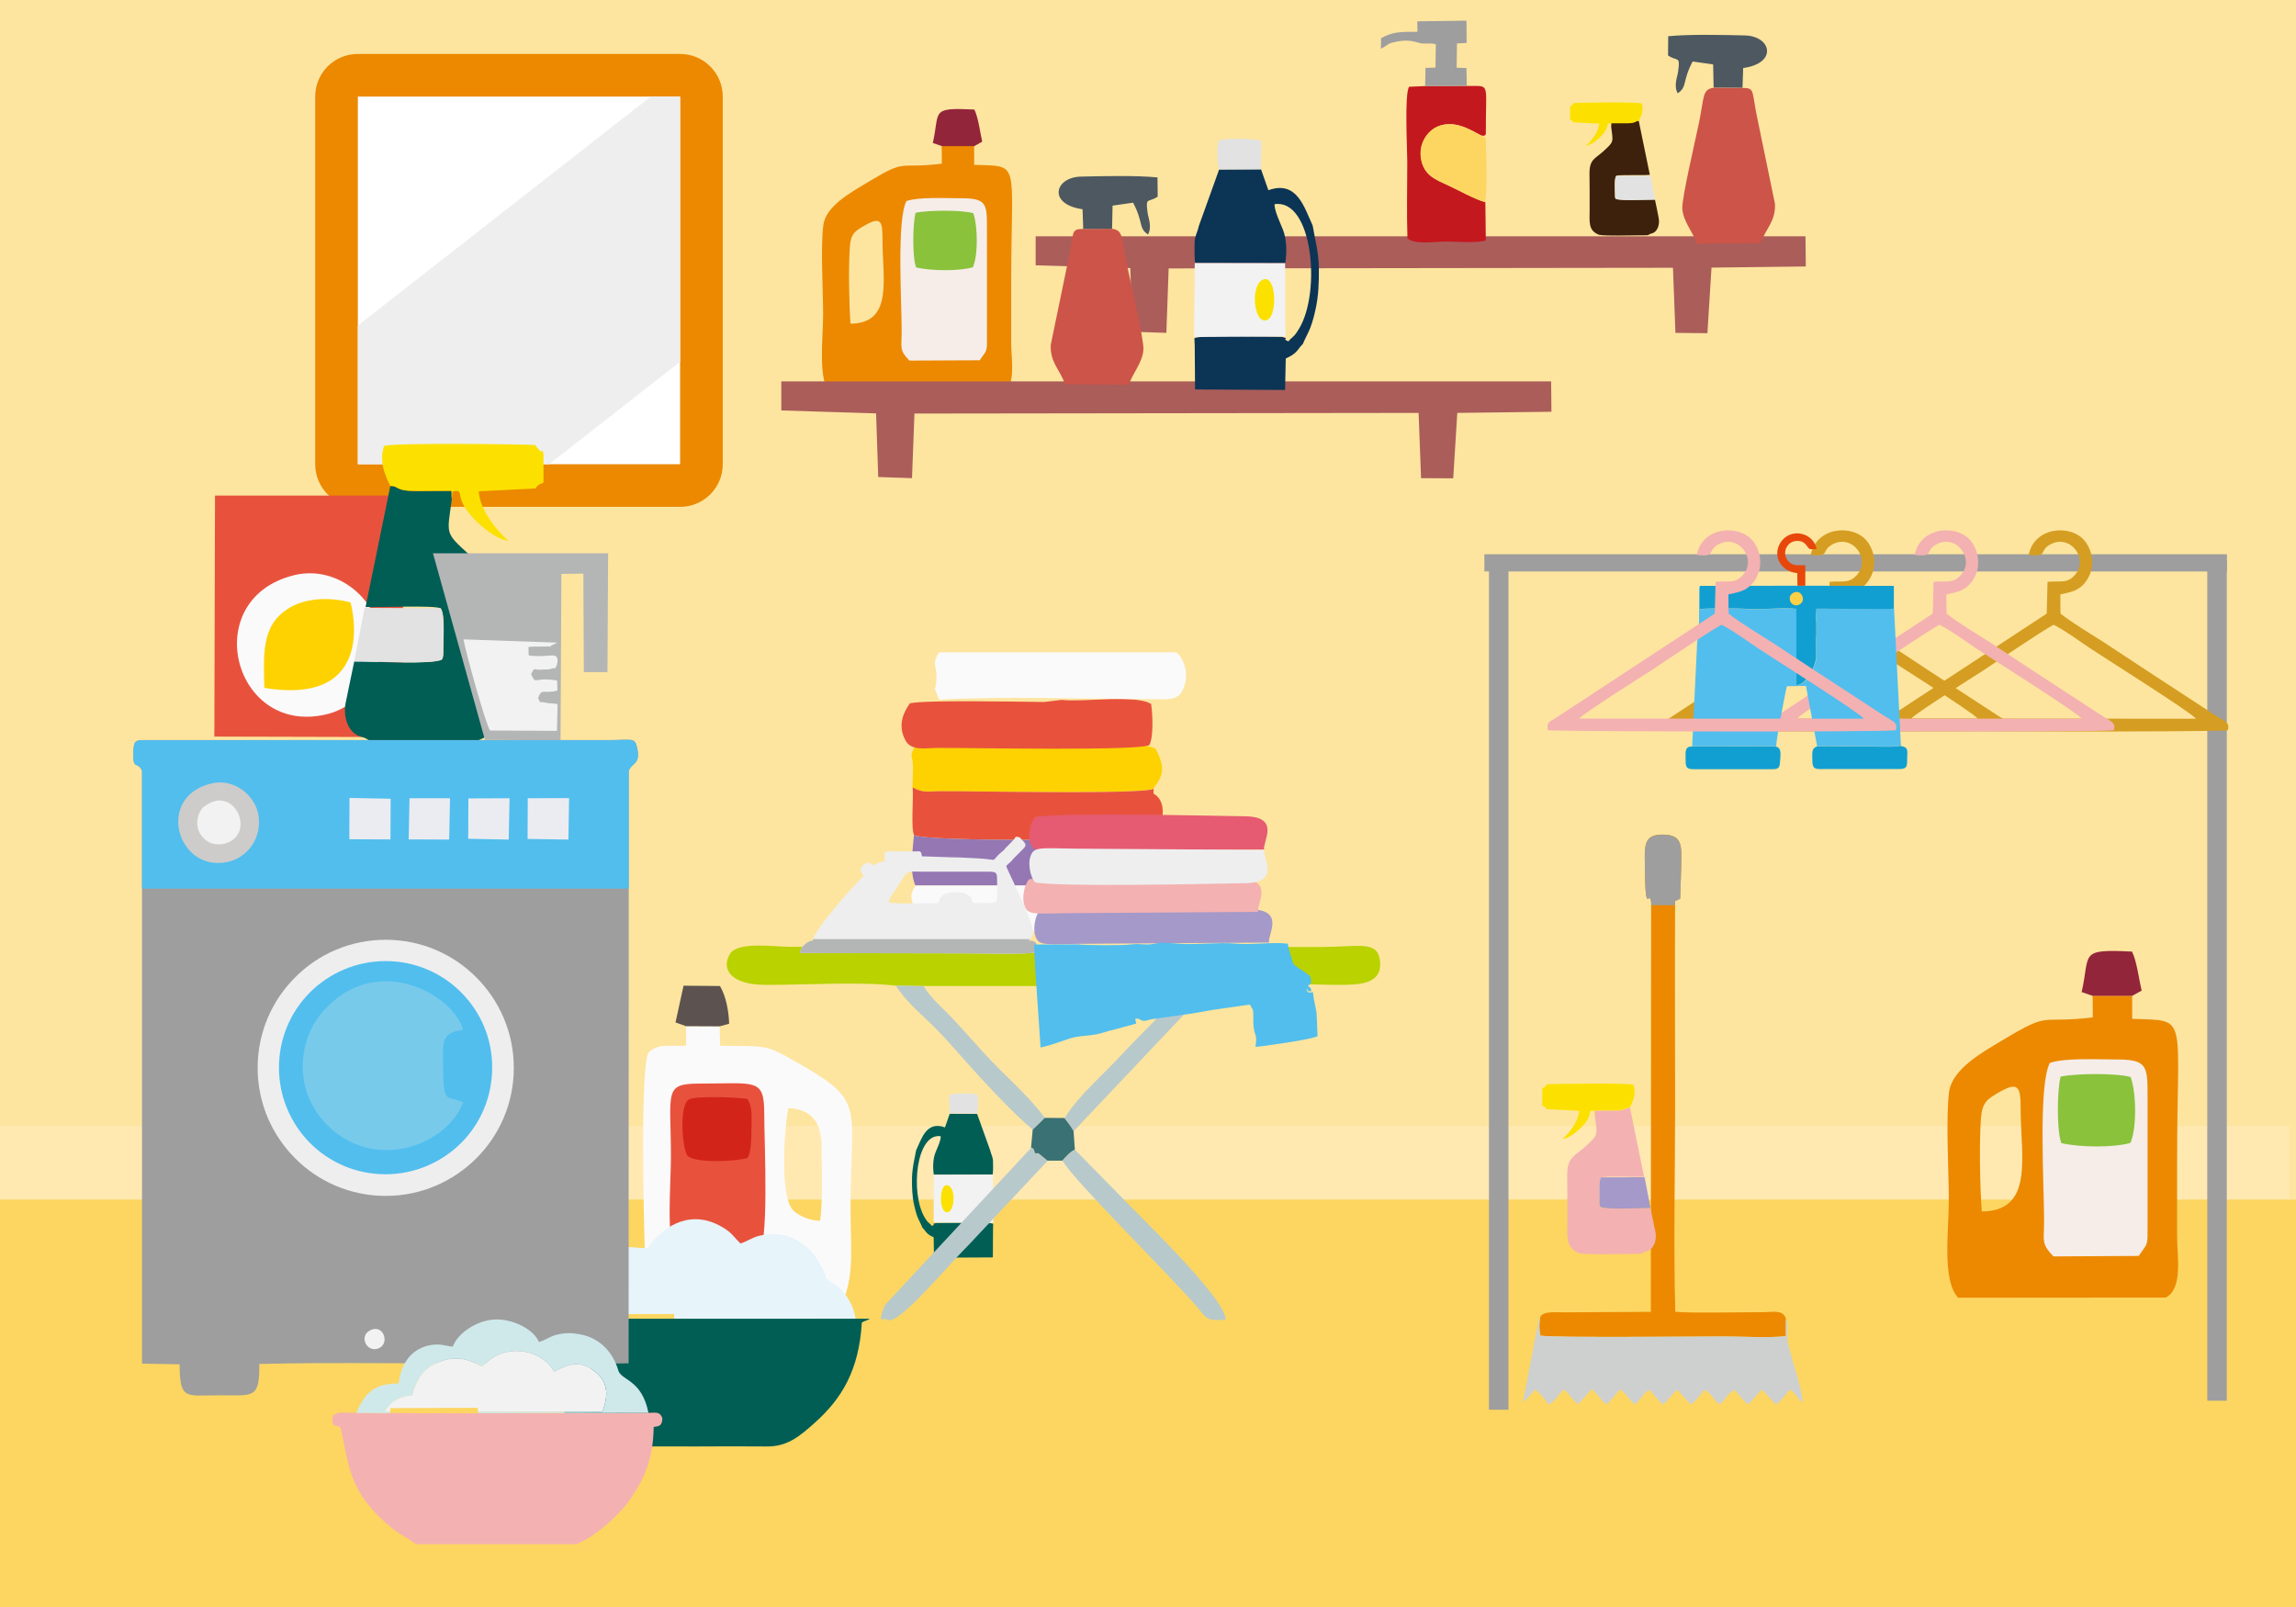 <?xml version="1.0" encoding="UTF-8" standalone="no"?>
<!-- Generator: Adobe Illustrator 21.1.0, SVG Export Plug-In . SVG Version: 6.00 Build 0)  -->

<svg
   xmlns:dc="http://purl.org/dc/elements/1.1/"
   xmlns:cc="http://creativecommons.org/ns#"
   xmlns:rdf="http://www.w3.org/1999/02/22-rdf-syntax-ns#"
   xmlns:svg="http://www.w3.org/2000/svg"
   xmlns="http://www.w3.org/2000/svg"
   xmlns:xlink="http://www.w3.org/1999/xlink"
   xmlns:sodipodi="http://sodipodi.sourceforge.net/DTD/sodipodi-0.dtd"
   xmlns:inkscape="http://www.inkscape.org/namespaces/inkscape"
   version="1.1"
   id="Layer_1"
   x="0px"
   y="0px"
   viewBox="0 0 1400 980"
   style="enable-background:new 0 0 1400 980;"
   xml:space="preserve"
   sodipodi:docname="room.svg"
   inkscape:version="0.92.1 r15371"><defs
     id="defs5160" /><sodipodi:namedview
     pagecolor="#ffffff"
     bordercolor="#666666"
     borderopacity="1"
     objecttolerance="10"
     gridtolerance="10"
     guidetolerance="10"
     inkscape:pageopacity="0"
     inkscape:pageshadow="2"
     inkscape:window-width="2560"
     inkscape:window-height="1377"
     id="namedview5158"
     showgrid="false"
     inkscape:zoom="0.91428571"
     inkscape:cx="313.04332"
     inkscape:cy="319.32662"
     inkscape:window-x="2552"
     inkscape:window-y="-8"
     inkscape:window-maximized="1"
     inkscape:current-layer="Layer_1" /><style
     type="text/css"
     id="style4893">
	.st0{fill-rule:evenodd;clip-rule:evenodd;fill:#FDE59F;}
	.st1{fill-rule:evenodd;clip-rule:evenodd;fill:#FFE9B1;}
	.st2{fill-rule:evenodd;clip-rule:evenodd;fill:#EC8900;}
	.st3{fill-rule:evenodd;clip-rule:evenodd;fill:#FFFFFF;}
	.st4{clip-path:url(#SVGID_2_);}
	.st5{fill-rule:evenodd;clip-rule:evenodd;fill:#EEEEEF;}
	.st6{fill-rule:evenodd;clip-rule:evenodd;fill:#FCD661;}
	.st7{fill-rule:evenodd;clip-rule:evenodd;fill:#9E9E9F;}
	.st8{fill-rule:evenodd;clip-rule:evenodd;fill:#51BEEE;}
	.st9{fill-rule:evenodd;clip-rule:evenodd;fill:#005E55;}
	.st10{fill-rule:evenodd;clip-rule:evenodd;fill:#F2F2F3;}
	.st11{fill-rule:evenodd;clip-rule:evenodd;fill:#E2E2E2;}
	.st12{fill-rule:evenodd;clip-rule:evenodd;fill:#FCE100;}
	.st13{fill-rule:evenodd;clip-rule:evenodd;fill:#FBFAFA;}
	.st14{fill-rule:evenodd;clip-rule:evenodd;fill:#E8523D;}
	.st15{fill-rule:evenodd;clip-rule:evenodd;fill:#D3241A;}
	.st16{fill-rule:evenodd;clip-rule:evenodd;fill:#5C5350;}
	.st17{fill-rule:evenodd;clip-rule:evenodd;fill:#FDD200;}
	.st18{fill-rule:evenodd;clip-rule:evenodd;fill:#9477B3;}
	.st19{fill-rule:evenodd;clip-rule:evenodd;fill:#D59E22;}
	.st20{fill-rule:evenodd;clip-rule:evenodd;fill:#B9D200;}
	.st21{fill-rule:evenodd;clip-rule:evenodd;fill:#B8C9CB;}
	.st22{fill-rule:evenodd;clip-rule:evenodd;fill:#3A7174;}
	.st23{fill-rule:evenodd;clip-rule:evenodd;fill:#F4B1B1;}
	.st24{fill-rule:evenodd;clip-rule:evenodd;fill:#CED0D0;}
	.st25{fill-rule:evenodd;clip-rule:evenodd;fill:#E7F4FA;}
	.st26{fill-rule:evenodd;clip-rule:evenodd;fill:#A499C9;}
	.st27{fill-rule:evenodd;clip-rule:evenodd;fill:#E65B71;}
	.st28{fill-rule:evenodd;clip-rule:evenodd;fill:#F6EDE9;}
	.st29{fill-rule:evenodd;clip-rule:evenodd;fill:#8AC23C;}
	.st30{fill-rule:evenodd;clip-rule:evenodd;fill:#93253A;}
	.st31{fill-rule:evenodd;clip-rule:evenodd;fill:#AB5D5A;}
	.st32{fill-rule:evenodd;clip-rule:evenodd;fill:#B4B5B5;}
	.st33{fill-rule:evenodd;clip-rule:evenodd;fill:#78CAEB;}
	.st34{fill-rule:evenodd;clip-rule:evenodd;fill:#EBECF2;}
	.st35{fill-rule:evenodd;clip-rule:evenodd;fill:#119FD2;}
	.st36{fill-rule:evenodd;clip-rule:evenodd;fill:#E8470B;}
	.st37{fill-rule:evenodd;clip-rule:evenodd;fill:#FCD147;}
	.st38{fill-rule:evenodd;clip-rule:evenodd;fill:#CD5448;}
	.st39{fill-rule:evenodd;clip-rule:evenodd;fill:#4D5860;}
	.st40{fill-rule:evenodd;clip-rule:evenodd;fill:#3D210D;}
	.st41{fill-rule:evenodd;clip-rule:evenodd;fill:#C4181F;}
	.st42{fill-rule:evenodd;clip-rule:evenodd;fill:#CECCCA;}
	.st43{fill-rule:evenodd;clip-rule:evenodd;fill:#0C3455;}
	.st44{fill-rule:evenodd;clip-rule:evenodd;fill:#CFE9EB;}
</style><rect
     class="st0"
     width="1400"
     height="980"
     id="rect4895" /><rect
     x="-4.1"
     y="686.6"
     class="st1"
     width="1400"
     height="44.6"
     id="rect4897" /><g
     class="test"
     bookmark="https://google.com"
     id="g4915"><path
       class="st2"
       d="M218.2,32.9h196.5c14.4,0,26,11.7,26,26v224.2c0,14.4-11.7,26-26,26H218.2c-14.4,0-26-11.6-26-26V58.9   C192.2,44.5,203.8,32.9,218.2,32.9L218.2,32.9z M388.7,84.9H244.2v172.2h144.5V84.9z"
       id="path4899" /><rect
       x="218.2"
       y="58.9"
       class="st3"
       width="196.5"
       height="224.2"
       id="rect4901" /><g
       id="g4913"><defs
         id="defs4904"><rect
           id="SVGID_1_"
           x="218.2"
           y="58.9"
           width="196.5"
           height="224.2" /></defs><clipPath
         id="SVGID_2_"><use
           xlink:href="#SVGID_1_"
           style="overflow:visible;"
           id="use4906" /></clipPath><g
         class="st4"
         clip-path="url(#SVGID_2_)"
         id="g4911"><rect
           x="173.9"
           y="117"
           transform="matrix(0.788 -0.616 0.616 0.788 -41.22 252.786)"
           class="st5"
           width="344.6"
           height="138.4"
           id="rect4909" /></g></g></g><rect
     y="731.6"
     class="st6"
     width="1400"
     height="248.4"
     id="rect4917" /><rect
     x="905.1"
     y="338"
     class="st7"
     width="452.8"
     height="10.5"
     id="rect4923" /><g
     id="g4933"><path
       class="st9"
       d="M603.8,701.6c0.6,2.7,1.6,3.7,1.7,6.7c0.1,2.4,0.1,5.6-0.2,8l-35.9,0.1c-0.7-4.4-0.5-9.6,0.9-13.3   c0.7-1.9,3.6-7.8,3.3-10.2c-15.1-2.2-18.6,34.8-9.8,49.5c0.6,1,1.2,2,2,2.8c1,1,1.6,1.3,2.4,2.4c3.2-1.3-1.2-0.8,2.6-1.8   c5.7,0,31.5-0.9,34.8,0.5l-0.1,3.2l-0.1,17.3l-35.9,0.2l-0.2-12.5c-1.8-0.8-2.9-1.4-3.9-2.4c-1.3-1.2-1.6-2.2-2.9-3.3   c-0.8-2.1-2.1-4.3-3-6.5c-0.9-2.4-1.5-4.7-2.1-7.4c-1.2-5.3-1.4-10.8-1.3-16.6c0.2-6.8,1.4-10.7,2.5-16.8c3.4-7.1,6.2-18.1,17.6-14   l2.9-8.3l16.7,0.1L603.8,701.6z"
       id="path4925" /><polygon
       class="st10"
       points="569.4,716.4 605.3,716.3 605.4,716.5 605.7,745.8 569.3,745.6  "
       id="polygon4927" /><path
       class="st11"
       d="M595.7,679.1l-16.7-0.1l-0.2-11.2c2.9-1.2,14.5-1.3,17.1-0.2C596.6,669.9,596.6,676.7,595.7,679.1z"
       id="path4929" /><path
       class="st12"
       d="M578.5,723.1c5,2.7,3.2,18.5-2.1,15.9C572.2,736.8,573,720.1,578.5,723.1z"
       id="path4931" /></g><g
     id="g4943"><path
       class="st13"
       d="M393.2,763.4c0.6,11.9-3,17.1,2.9,26.3c7.5,4.7,103.1,3.2,118.7,1.8c6.1-16.1,3.8-32.8,3.8-55.1   c0.1-62,9.6-64.3-30.9-87.5c-22-12.6-19.1-10.6-48.6-11.2l-0.3-11.8l-20.5-0.1l0.1,11.9c-10.7,0.5-17-1.5-22.9,4.1   C390.2,650.6,392.6,745.1,393.2,763.4L393.2,763.4z M500.1,744.4c-5.9,0.2-12.6-2.8-16-5.8c-9.8-8.7-5-58-3.3-62.8   c13.9,0.6,20.1,8.4,20.2,23.6C501,713.1,501.8,731.3,500.1,744.4z"
       id="path4935" /><path
       class="st14"
       d="M411.8,767.6c10.3,2.5,40.1,4.4,49.8-0.1c7.8-6,4.4-69.3,4.4-88.5c0-21.7-5.2-18.2-39.2-18.2   c-22.5,0-17.7,4.8-17.7,45C409,724.6,406.2,753,411.8,767.6z"
       id="path4937" /><path
       class="st15"
       d="M419.3,705c5.8,4.5,28.3,3.3,36.2,1.3c2.6-1.9,2.7-13.8,2.7-17c0-8.4,0.9-13.1-2.3-19.1   c-4.5-1-31.9-2.1-35.9,0.3C414,674.1,415.9,700.5,419.3,705z"
       id="path4939" /><path
       class="st16"
       d="M418.3,625.8l20.5,0.1l5.8-1.6c-0.2-7.6-2-17.1-5.6-23l-22.2-0.2l-4.9,22.4L418.3,625.8z"
       id="path4941" /></g><rect
     x="907.9"
     y="346.8"
     class="st7"
     width="11.9"
     height="512.9"
     id="rect4945" /><g
     id="g4957"><path
       class="st17"
       d="M704.7,456.7c5.6,11,5.1,15.7-1.4,24.2c-6,3.6-108.1,1.5-130.7,1.6c-7.2,0-10.3,1.2-16.2-2.4l0.3-11.3   c0-0.5,0-1,0-1.5c-0.2-7.4-2.3-5.6,0.8-11.3c8.4-4.4,60-2.2,74.7-2.2C647.5,453.9,694.4,450.5,704.7,456.7z"
       id="path4947" /><path
       class="st14"
       d="M703.4,481l0,3c8.1,4.4,6.7,17.5,0.4,26.1c-15.4,2.5-135.7,3.3-146.4-0.7c-2.1-4.3-0.3-21.4-0.9-29.3   c6,3.6,9,2.5,16.2,2.4C595.3,482.4,697.4,484.6,703.4,481z"
       id="path4949" /><path
       class="st14"
       d="M554.8,428.9c-3.2,4.7-8.1,12.7-2.6,22.8c3.5,6.3,12,4.5,18.5,4.4c21.2-0.1,124,2,130.2-1.8   c2.4-4.6,2.1-17.9,1-25c-9.7-6-41.2-0.9-54.5-2.5l-10.8,1.3C619.5,427.9,563.8,426.8,554.8,428.9z"
       id="path4951" /><path
       class="st18"
       d="M702.4,540.1l-144.2,0c-3.8-8.4-1.6-22.4-0.9-30.7c10.7,4,131,3.2,146.4,0.7l8.4,0.5l-7.6,1.7   c2,4,4.7,6.9,3.9,15.7C707.9,536.5,705.5,535.9,702.4,540.1z"
       id="path4953" /><path
       class="st13"
       d="M558.4,568.9c-4.3-10.6-1.9-2.9-1.7-13.7c0.1-8.6-3.1-7.5,1.6-15.2l144.2,0l1,0.4c4,3.8,7.9,13,3.4,22.6   c-3.2,6.9-10.7,5.6-17.5,5.6C650.4,568.5,593.9,566.7,558.4,568.9z"
       id="path4955" /></g><g
     id="g4961"><path
       class="st13"
       d="M572.7,426.7c-4.3-10.6-1.9-2.9-1.7-13.7c0.1-8.6-3.1-7.5,1.6-15.2l144.2,0l1,0.4c4,3.8,7.9,13,3.4,22.6   c-3.2,6.9-10.7,5.6-17.5,5.6C664.6,426.3,608.1,424.5,572.7,426.7z"
       id="path4959" /></g><rect
     x="1345.9"
     y="341.3"
     class="st7"
     width="11.9"
     height="512.9"
     id="rect4963" /><path
     class="st19"
     d="M1237,338.4c12.5,1.4,5.7-2.6,13.6-6.6c12-6.1,23.2,9.2,14.6,18.8c-4.9,5.5-8.6,3.5-16.7,4.2l-0.5,19.4  l-97.7,64.1c-3.6,2.2-4.8,2.1-4.1,7c2.7,0.8,206.4,1.3,212.2,0c1.5-5.1-1.8-5.1-9.9-10.6l-39.4-25.7c-8.9-5.8-15.8-10.5-26.1-17.2  c-8.2-5.3-19.4-11.9-26.6-17.6l-0.1-11.7c5.9-1.4,12.6-1.8,17.2-10.5c4-7.5,2.2-16.5-2.2-22C1263.1,319.5,1240.4,321,1237,338.4  L1237,338.4z M1165.4,438.2c2.4-3.1,37.7-25.3,43.4-29c9.9-6.5,35-23.6,43.4-28.2c7.7,3.9,15.7,10,22.2,14.3  c8.2,5.5,62.3,39.5,64.6,43L1165.4,438.2z"
     id="path4965" /><path
     class="st19"
     d="M1104.1,338.4c12.5,1.4,5.7-2.6,13.6-6.6c12-6.1,23.2,9.2,14.6,18.8c-4.9,5.5-8.6,3.5-16.7,4.2l-0.5,19.4  l-97.7,64.1c-3.6,2.2-4.8,2.1-4.1,7c2.7,0.8,206.4,1.3,212.2,0c1.5-5.1-1.8-5.1-9.9-10.6l-39.4-25.7c-8.9-5.8-15.8-10.5-26.1-17.2  c-8.2-5.3-19.4-11.9-26.6-17.6l-0.1-11.7c5.9-1.4,12.6-1.8,17.2-10.5c4-7.5,2.2-16.5-2.2-22C1130.2,319.5,1107.5,321,1104.1,338.4  L1104.1,338.4z M1032.4,438.2c2.4-3.1,37.7-25.3,43.4-29c9.9-6.5,35-23.6,43.4-28.2c7.7,3.9,15.7,10,22.2,14.3  c8.2,5.5,62.3,39.5,64.6,43L1032.4,438.2z"
     id="path4967" /><g
     id="g4981"><path
       class="st20"
       d="M546.2,601.1l16.9,0.2l158.9,0.1l16,0.4c11.5-3.7,60.8-1.2,78-1.2c12.7,0,27.4-0.2,25.4-15   c-1.6-12.1-12.5-8.2-35.3-8.1l-324.3-0.1c-9.7,0-31.8-3.4-36.6,4.2c-5.9,9.5,0.6,19,21.7,19C490.5,600.7,524.1,598.5,546.2,601.1z"
       id="path4969" /><path
       class="st21"
       d="M638.8,707.9c-0.1,0-4.4-3.6-5.1-4.2c-1.8-1.4-2,1.7-3.2-2.5c-0.3-1-1.2-0.9-1.7-1.3l-89.4,96.2   c-5.1,13.2-0.3,6.5,1.5,8.7c6.3,4.4,35.2-31.1,49-44.8L638.8,707.9z"
       id="path4971" /><path
       class="st21"
       d="M647.9,707.9c7.1,12.4,66,70.3,81.9,89c5.7,6.7,5.7,9.1,17.6,7.8c-0.7-14-54.9-65.2-67.3-78.5l-24.6-25   c-2,1.3-0.2-0.4-3.9,2.7C650.3,705.1,648.3,707.5,647.9,707.9z"
       id="path4973" /><path
       class="st21"
       d="M629.7,688.9c2.1-1.9,5.1-4.9,7.5-7.1c-11.6-15.4-23.6-24.7-37.4-39.8c-6.8-7.4-11.9-13.4-18.7-20.6   c-5.9-6.4-12.9-11.9-18-20.1l-16.9-0.2c6.4,9.5,11.9,14.1,20.5,22.3c7.8,7.5,12.7,13.2,20.2,21.7   C598.1,657.8,617.3,678.6,629.7,688.9z"
       id="path4975" /><path
       class="st21"
       d="M649.1,681.9c1.4,1.9,3.3,4,5.6,7.9l83.3-88.1l-16-0.4c-10.4,14.7-26.9,29.8-36.7,40.4   C672.6,655.6,657.9,667.7,649.1,681.9z"
       id="path4977" /><path
       class="st22"
       d="M629.7,688.9l-1,10.9c0.6,0.4,1.5,0.4,1.7,1.3c1.3,4.3,1.4,1.1,3.2,2.5c0.8,0.6,5,4.1,5.1,4.2l9.1,0   c0.3-0.4,2.4-2.8,3.7-4c3.7-3.1,1.8-1.4,3.9-2.7l-0.8-11.4c-2.3-3.9-4.2-6-5.6-7.9l-11.9-0.1C634.8,684,631.8,687,629.7,688.9z"
       id="path4979" /></g><path
     class="st23"
     d="M1167.5,338.4c12.5,1.4,5.7-2.6,13.6-6.6c12-6.1,23.2,9.2,14.6,18.8c-4.9,5.5-8.6,3.5-16.7,4.2l-0.5,19.4  l-97.7,64.1c-3.6,2.2-4.8,2.1-4.1,7c2.7,0.8,206.4,1.3,212.2,0c1.5-5.1-1.8-5.1-9.9-10.6l-39.4-25.7c-8.9-5.8-15.8-10.5-26.1-17.2  c-8.2-5.3-19.4-11.9-26.6-17.6l-0.1-11.7c5.9-1.4,12.6-1.8,17.2-10.5c4-7.5,2.2-16.5-2.2-22C1193.6,319.5,1170.9,321,1167.5,338.4  L1167.5,338.4z M1095.8,438.2c2.4-3.1,37.7-25.3,43.4-29c9.9-6.5,35-23.6,43.4-28.2c7.7,3.9,15.7,10,22.2,14.3  c8.2,5.5,62.3,39.5,64.6,43L1095.8,438.2z"
     id="path4983" /><g
     id="g4991"><path
       class="st2"
       d="M939.2,803c-0.6,5-0.8,6.8,0.1,11.5c7.8,1.4,96.1,0.5,111.9,0.5c10.7,0,27.8,1,37.8-0.2v-10.5   c-1.7-5.8-7.8-4.1-13.8-4.1c-14.9,0-41.2,0.7-53.7-0.2c-1.1-41.2-0.1-82.2-0.1-124.5c0-42-0.2-84,0-126l3.1-1.5   c0.2-7.5,0.6-15.6,0.7-24c0.1-8.5-0.1-14.5-9.6-15c-10.2-0.6-12.7,2.9-12.7,12.7c0.1,41.7,2.7,18.9,3.9,28.6l-0.2,249.7l-52.8,0.3   C949.8,800.4,941.3,799.3,939.2,803z"
       id="path4985" /><path
       class="st7"
       d="M1021.4,552l0-2.4l3.1-1.5c0.2-7.5,0.6-15.6,0.7-24c0.1-8.5-0.1-14.5-9.6-15c-10.2-0.6-12.7,2.9-12.7,12.7   c0.1,41.7,2.7,18.9,3.9,28.6l0,1.6H1021.4z"
       id="path4987" /><path
       class="st24"
       d="M1088.9,804.3v10.5c-10,1.3-27.1,0.2-37.8,0.2c-15.8,0-104,0.9-111.9-0.5c-0.9-4.7-0.7-6.5-0.1-11.5l-0.6,1.2   c0,0-0.4,1.2-0.4,1.3c-0.1,0.3-9.5,49.6-9.5,49.6c2.7-1.9,5.1-5.2,7.3-7.6c2.3,0.7,7,7.2,8.4,9c4.3-1.8,5.9-6.8,9.4-9.1   c3.2,2.5,5.4,6.7,8.5,9l8.5-9.3c4.1,3.5,5.6,7.8,9.5,9.3c2.1-2.8,5.2-6.3,7.6-9c2.6,1,5.9,6.3,8.5,8.9c4.2-1.5,4.8-6.5,9.3-8.7   c3.4,3,5.8,7.2,8.5,8.9c3-2.5,6-6.9,8.5-9.1l8.4,9.1c2.2-1.3,6.9-6.8,8.1-9c5.1,2.1,5.4,6.9,9.8,8.8c5-4.9,4.7-6.9,9-8.7   c1.6,2.4,6.1,7.7,8,8.8c3-2.3,5.5-6.5,8.5-9l8.4,9.1c3.3-1.8,6.1-6.5,8.6-9.1c3.3,1.7,4.3,5.6,8,7.8c-0.5-7.6-7.3-27.3-9.3-36.9   C1089.2,814.5,1091,807.2,1088.9,804.3z"
       id="path4989" /></g><g
     id="g4997"><path
       class="st25"
       d="M332.7,804.3l21.8,0.1c0.1-4.7,0.1-1.7,1.1-3l55.5-0.1l-0.2,7.6l0.2-4.5c36.6,0.9,73.9,0.2,110.6-0.1   c-1.1-8.2-5.9-15.7-11.1-20c-1.8-1.5-3.3-2-4.8-3.2c-4-3.1-1.2-0.6-3.1-5c-7.1-16.6-21-26.9-39.7-22.5c-4.3,1-7.6,3.6-11.5,4.7   c-4.5-4.3-4.9-6.4-11.3-10.1c-17.7-10.3-34.2-2.5-45.5,12.9c-11,0.1-15-2.9-24.3,3.8c-6.4,4.6-9.7,11-10.5,19.9   c-7.8,2.3-10.3,0.1-17.5,5.5C338,793.5,334.2,798,332.7,804.3z"
       id="path4993" /><path
       class="st9"
       d="M423.9,882.1c14.5-0.1,29-0.1,43.5,0c12.4,0.1,19.5-5.5,29.8-14.8c16-14.4,26.6-31.6,28.3-60.8   c2.5-1.4,2.7-0.9,4.9-2.3H317l0,0l5.3,2.1c1.4,32.4,16.5,55.1,40.3,70.4c6.4,4.1,8,5.4,17,5.4C394.3,882,409.1,882.1,423.9,882.1z"
       id="path4995" /></g><g
     id="g5007"><path
       class="st26"
       d="M634.3,554.9c-3.4,3.5-4.2,11.6-3.3,14.8c2.3,8.2,5.1,5.8,37.4,5.8l105.4-0.7c-1-4.8,10.3-19.9-11.4-20.3   C733.2,554,652.3,552.2,634.3,554.9z"
       id="path4999" /><path
       class="st23"
       d="M627.6,536.2c-3.4,3.5-4.2,11.6-3.3,14.8c2.3,8.2,5.1,5.8,37.4,5.8l105.4-0.7c-1-4.8,10.3-19.9-11.3-20.3   C726.5,535.3,645.6,533.6,627.6,536.2z"
       id="path5001" /><path
       class="st27"
       d="M631.3,498.2c-3.4,3.5-4.2,11.6-3.3,14.8c2.3,8.2,5.1,5.8,37.4,5.8l105.4-0.7c-1-4.8,10.3-19.9-11.3-20.3   C730.2,497.3,649.3,495.5,631.3,498.2z"
       id="path5003" /><path
       class="st5"
       d="M631.3,538.2c-3.4-3.5-4.2-11.6-3.3-14.8c2.3-8.2,5.1-5.8,37.4-5.8l105.4,0.7c-1,4.8,10.3,19.9-11.3,20.3   C730.2,539.1,649.3,540.9,631.3,538.2z"
       id="path5005" /></g><g
     id="g5017"><path
       class="st2"
       d="M610.9,240.6l-104.3,0.1c-8.2-8.8-4.7-33.6-4.7-48.8c0-15-1.6-40.6,0.1-54.4c1.4-11.9,17.1-20.3,27.5-26.6   c24.1-14.5,17.4-7.7,44.8-11.1L574.2,89l19.8,0l0,11.5c28.7,1.1,22.6-3.5,22.6,71.6c0,12.6,0,25.3,0,37.9   C616.7,219.6,619.7,236.1,610.9,240.6L610.9,240.6z M538.1,145.8c0-10.5-0.8-13.9-10.1-8.7c-6.9,3.8-9.2,5.4-9.8,13.5   c-0.9,12-0.5,34.7,0.4,46.8C545,197.2,538,169.5,538.1,145.8z"
       id="path5009" /><path
       class="st28"
       d="M601.8,139.2v64.3c0,11.8,0.4,9.1-4.4,16.2l-42.9,0.2c-6.3-6.5-4.7-7.5-4.7-18.1c0-17.9-3.1-67.8,2.9-79.2   c7.8-2.6,23.2-1.7,33.2-1.7C601.6,120.9,601.8,124.2,601.8,139.2z"
       id="path5011" /><path
       class="st29"
       d="M593.2,163c-8.4,2.4-25.1,2.3-34.6,0.1c-2.4-6.3-2.1-26.7-0.3-33.4c8-1.5,27.5-1.8,35.2,0.3   C596.3,138.3,596.4,156,593.2,163z"
       id="path5013" /><path
       class="st30"
       d="M594.1,89.1l-19.8,0l-5.5-1.9c4.4-19.6-1.8-21.7,25.3-20.4c2.5,5,3.5,13.9,4.8,19.6L594.1,89.1z"
       id="path5015" /></g><polygon
     class="st31"
     points="631.5,144.1 631.5,161.8 689.2,163.5 690.5,202.3 711.2,203 712.6,163.7 1020.1,163.3 1021.6,203  1041.1,203.2 1043.6,163.2 1101.1,162.5 1100.9,144.1 "
     id="polygon5019" /><polygon
     class="st31"
     points="476.4,232.6 476.4,250.3 534.2,252.1 535.5,290.9 556.1,291.6 557.6,252.2 865,251.8 866.5,291.6  886.1,291.7 888.6,251.8 946,251.1 945.8,232.6 "
     id="polygon5021" /><g
     id="g5029"><polygon
       class="st14"
       points="130.7,449.2 245.7,449.5 245.9,434.1 245.8,418.2 245.7,377.5 245.8,352.9 245.7,302.2 131.1,302.2   "
       id="polygon5023" /><path
       class="st13"
       d="M178.8,350.9c-58.3,14.9-36.2,98.7,20.7,84.6c20-4.9,37.5-26.9,31-53.5C225.5,361.8,203,344.7,178.8,350.9z"
       id="path5025" /><path
       class="st17"
       d="M161.2,419.5c70.6,11.5,52.7-51.9,52.5-52.1c-0.1-0.1-26.5-8-43.1,7.7C159.4,385.5,160.8,403.2,161.2,419.5z"
       id="path5027" /></g><g
     id="g5039"><path
       class="st2"
       d="M1320.6,791.3l-126.6,0.1c-10-10.6-5.7-40.8-5.7-59.2c0-18.3-1.9-49.3,0.1-66c1.8-14.5,20.8-24.7,33.4-32.3   c29.3-17.6,21.1-9.4,54.3-13.5l-0.1-13.1l24.1,0l0,14c34.8,1.4,27.4-4.3,27.4,86.9c0,15.3,0,30.7,0,46   C1327.5,765.8,1331.2,785.8,1320.6,791.3L1320.6,791.3z M1232.1,676.2c0-12.7-1-16.9-12.3-10.6c-8.3,4.7-11.1,6.6-11.9,16.4   c-1.1,14.5-0.6,42.1,0.5,56.8C1240.5,738.6,1232.1,705,1232.1,676.2z"
       id="path5031" /><path
       class="st28"
       d="M1309.5,668.2l0,78c0,14.4,0.4,11.1-5.4,19.7l-52,0.3c-7.6-7.9-5.7-9.1-5.7-21.9c0-21.7-3.7-82.3,3.5-96.1   c9.5-3.2,28.2-2.1,40.3-2.1C1309.2,646,1309.5,650,1309.5,668.2z"
       id="path5033" /><path
       class="st29"
       d="M1299,697c-10.2,2.9-30.5,2.8-42.1,0.1c-2.9-7.7-2.6-32.4-0.4-40.6c9.7-1.9,33.4-2.2,42.7,0.3   C1302.8,667.1,1302.9,688.5,1299,697z"
       id="path5035" /><path
       class="st30"
       d="M1300.1,607.3l-24.1,0l-6.7-2.3c5.4-23.7-2.1-26.3,30.7-24.7c3,6,4.2,16.9,5.9,23.8L1300.1,607.3z"
       id="path5037" /></g><g
     id="g5045"><path
       class="st5"
       d="M579.9,522.8l-17.7-0.6l-0.5-2.1c-0.8-1.3-1.4-0.9-3.1-0.9l-15.6,0c-4.3,0-3.5,0.2-3.6,6.2   c-3.5,0.2-5,1.3-7,2.5c-0.2-0.1-2.6-3.8-6.2-0.1c-2.7,2.8-1.3,3.5,0.5,6.4c-4.3,3.4-31,33.7-31.1,39.4c-2.8,0.1-6.2,3-7.3,5.6   c-0.1,0.2-0.1,0.3-0.2,0.4c-0.1,0.2-0.1,0.3-0.2,0.5c-0.1,0.2-0.1,0.4-0.1,0.5c0,0.2-0.1,0.4-0.1,0.6l101.8,0.2   c11.2,0,34.5,0.7,41.7-0.5c2.2-5.7,0.6-7.2-4-7.4c4.1-3.8,2.8-6.1,1.2-11.2c-3.8-11.6-14-31.3-14.9-34.2l3.1-2.9   c0.3-0.3,0.5-0.4,0.7-0.7c0.1-0.1,0.2-0.2,0.2-0.3c0.1-0.1,0.2-0.2,0.2-0.3l4.6-4.6c3.6-3.5,4-4,0.9-7.1c-1.7-1.8-1.1-1.7-3.8-1.9   c-0.5,0.6-0.9,1.3-1.4,1.9l-0.7,0.7c-0.8,0.9-0.1,0.1-0.9,1l-3.4,3.4c-0.4,0.5-0.2,0.3-0.6,0.8l-0.5,0.5c-0.1,0.1-0.2,0.2-0.2,0.2   c-0.1,0.1-0.2,0.2-0.3,0.2c-9.5,7.8,0.6,5-18.1,4.3C589,523.1,584.7,522.8,579.9,522.8L579.9,522.8z M542,550.4   c-0.1-3.1,2-4.6,3.4-6.8c9.2-14.1,6.1-12,17.4-12h35.9c9.1,0,9.3-0.6,9.3,6.1c0,12.8,1.1,13-5.4,13c-3.1,0-6.2,0.1-9.2-0.1   c-1.6-2.7-0.1-2.9-3.5-5c-2.1-1.3-4.3-1.6-7.2-1.5c-6.9,0-9,1.9-10.7,6.6C564.6,550.7,548,551.5,542,550.4z"
       id="path5041" /><path
       class="st32"
       d="M495.8,572.7c-0.1,0.3-0.2,0.6-0.2,0.9c-2.8,0.1-6.2,3-7.3,5.6c-0.1,0.2-0.1,0.3-0.2,0.4   c-0.1,0.2-0.1,0.3-0.2,0.5c-0.1,0.2-0.1,0.4-0.1,0.5c0,0.2-0.1,0.4-0.1,0.6l101.8,0.2c11.2,0,34.5,0.7,41.7-0.5   c2.2-5.7,0.6-7.2-4-7.4c0.3-0.3,0.6-0.6,0.8-0.8H495.8z"
       id="path5043" /></g><g
     id="g5075"><path
       class="st8"
       d="M1034.8,392.9l-3,62.3c8.8-0.2,17.8,0,26.7-0.1c4.5,0,7.9,0,12.5,0c3.4,0,10.1-0.2,12.1,0.2   c-0.4-3.2,5.3-31.4,6.4-36.8l11.7-0.2l6.8,36.8c8.4-0.4,17,0.1,25.4,0c7.5-0.2,18.8,0.7,25.7-0.3l-4.2-83.7   c-8.4,0.6-25.1,0.1-35.7,0.2l-11.5,0c-0.8,3.5-0.2,23.5-0.2,28.8c0,6.6-5.8,17.4-12,17.9l-0.1-46.6c-8.5-1.2-20.9,0.7-29.6,0   c-6.3-0.6-23-0.6-29.3,0.1l0.1-14.1c-0.6,0.8-0.2-0.1-0.4,1c-0.1,0.4-0.1,0.8-0.1,1.2l-0.1,19.9L1034.8,392.9z"
       id="path5063" /><path
       class="st35"
       d="M1154.8,371.2l0-13.9l-54-0.1l-4.8,0l-59.5,0.1l-0.1,14.1c6.3-0.6,23-0.6,29.3-0.1c8.7,0.8,21.2-1.2,29.6,0   l0.1,46.6c6.1-0.5,11.9-11.3,12-17.9c0-5.3-0.5-25.3,0.2-28.8l11.5,0C1129.7,371.3,1146.5,371.8,1154.8,371.2z"
       id="path5065" /><path
       class="st35"
       d="M1083.1,455.4c-2-0.4-8.6-0.2-12.1-0.2c-4.5,0-8,0-12.5,0c-8.9,0-17.9-0.1-26.7,0.1c-4.6-0.3-4,3.3-4,7.3   c0,4.6,0,6.5,4.8,6.5l46.3,0c4.6,0,6.4,0.2,6.5-4.7C1085.7,460.4,1086.4,456,1083.1,455.4z"
       id="path5067" /><path
       class="st35"
       d="M1159,454.9c-6.9,1-18.2,0.1-25.7,0.3c-8.4,0.2-16.9-0.4-25.4,0c-3.6,1.2-2.8,4.3-2.8,8.7   c0,5,1.7,5.2,6.3,5.1l46.4,0c5.1,0,5.1-1.5,5.1-6.5C1163,457.6,1163.8,455.7,1159,454.9z"
       id="path5069" /><path
       class="st36"
       d="M1096,357.2l4.8,0l0-12.5c-4.3-0.1-7,0.6-9.8-1.9c-5.2-4.7-1.8-13.6,5.8-12.9c4.9,0.5,5,4.6,7.1,5l3.8,0   c-1.9-10-14.9-13-21.1-5.3c-6.6,8.2-1.3,19,9.3,19.9L1096,357.2z"
       id="path5071" /><path
       class="st37"
       d="M1093.7,361.4c-5,2.4-1.4,9.9,3.6,7.2C1101.7,366.2,1098.3,359.2,1093.7,361.4z"
       id="path5073" /></g><path
     class="st8"
     d="M785.3,575.5c0.2,2.6,1.3,5.7,2.1,8.4c1.7,5.7,0.6,3.1,4.3,6.5c1.4,0.5,3.4,2.2,4.8,3.1c2.7,1.8,2.7,1.9,3,5.9  c-0.7,0.7-1.4,1.3-2,1.9c1.7,1.3,1.8,0.9,2.1,3.2c-3.1-0.2-1.2,0.4-2.9-1.6c0.1,2.6,1.4,2.5,3.9,2.2c0.3,4.2,1.6,8.5,2.2,12.7  l0.6,13.9c-0.6,1.9-36.2,6.8-37.9,6.7c1.2-8.2-0.2-5.3-1.1-12.2c-0.3-2.3-0.1-5.3-0.2-7.6c-0.1-4.4-0.6-2.7-2-6l-23,3.3l-12.6,2.2  l-24.8,3.5c-1.7,0.4-3.5,1.3-5.3,0.8c-1.6-0.4-1-1.3-4.2-1.2c0,0.9,0,0.4,0.1,1.1c0.1,0.6,0.1,0.4,0.4,1.9l-13.5,3.7  c-3.7,0.7-7.1,2.2-10.9,2.9c-4.2,0.7-8.5,0.9-12.6,1.6c-4.2,0.7-12.7,4.6-21.3,6.4l-3.3-48.5l-0.7-14.3l26.6-0.1  c6.5,0.6,27,0.8,33.1,0c5.4-0.7,8.8,0.9,14.8-0.6c3.4-0.8,11.5,0.1,15.6,0.3c10.8,0.5,22.1-1,32.1-0.2  C763.3,576.4,776.1,574.3,785.3,575.5z"
     id="path5077" /><g
     id="g5083"><path
       class="st38"
       d="M649.4,234.3l38.9,0.3c2.5-7.3,8.4-13.5,8.9-21.4c0.4-6.3-8.2-42.6-10.1-52c-3.4-16.4-1.9-20.6-9-21.7   l-17.6,0.1c-8,0.1-5.3,1.6-9.4,20.3l-10.4,50.4C640.2,221.1,646.5,225.7,649.4,234.3z"
       id="path5079" /><path
       class="st39"
       d="M660.5,139.6l17.6-0.1l0.3-14.1l12.5-1.8c6.5,12.2,3.1,15.4,9.1,19.4c2.6-4.6,0.2-10-0.2-13   c-1.5-10.4,0.4-6.1,6.1-10.1l-0.1-11.7c-12.9-1.3-33.3-0.8-46.6-0.5c-16.2,0.3-20.5,16.9,0.9,19.9L660.5,139.6z"
       id="path5081" /></g><g
     id="g5089"><path
       class="st38"
       d="M1073.6,148.3l-38.9,0.3c-2.5-7.3-8.4-13.5-8.9-21.4c-0.4-6.3,8.2-42.6,10.1-52c3.4-16.4,1.9-20.6,9-21.7   l17.6,0.1c8,0.1,5.3,1.6,9.4,20.3l10.4,50.4C1082.8,135.1,1076.5,139.6,1073.6,148.3z"
       id="path5085" /><path
       class="st39"
       d="M1062.5,53.5l-17.6-0.1l-0.3-14.1l-12.5-1.8c-6.5,12.2-3.1,15.4-9.1,19.4c-2.6-4.6-0.2-10,0.2-13   c1.5-10.4-0.4-6.1-6.1-10.1l0.1-11.7c12.9-1.3,33.3-0.8,46.6-0.5c16.2,0.3,20.5,16.9-0.9,19.9L1062.5,53.5z"
       id="path5087" /></g><g
     id="g5097"><path
       class="st23"
       d="M976.3,718.1c-1.6,1.9-1,10.1-1,14.2c0,1.3-0.1,3.2,0.6,3.8c3.8,1.8,24.5,0.5,30.5,0.7c1,4.8,2,9.4,3,14.4   c1.1,5.3-1.2,10.8-5.3,11.9c-4.2,1.1-0.2,1.6-8.9,1.6c-8.3,0-26.4,0.6-32.2-0.4c-8.6-3.4-7.3-10.2-7.3-20c0-9.2,0-18.4-0.1-27.6   c-0.1-11.1,4.7-11.7,10.6-17.1c8.9-8,7.8-7.1,6.2-19.5l0.1-2.8c4,0,7.9,0,11.9,0c8.2,0,6.3-1.8,9.5-1.8l8.6,42.2   C997.3,717.9,979.3,717,976.3,718.1z"
       id="path5091" /><path
       class="st12"
       d="M993.9,675.4c-3.2-0.1-1.3,1.8-9.5,1.8c-4,0-7.9-0.1-11.9,0l-0.1,2.8c-0.5-2,0.5-2.6-1.5-2.7   c-2.7-0.2,0.6,2.4-6,9.5c-2.7,2.9-8,7.4-12.3,7.9c3.4-2.9,9.9-10.4,10.3-17.3l-19.7-1c-1.6-2.1-1.9-1.4-2.8-2.1l0-9.8   c0.9-4.2-0.7,2,2.8-3.3c6.5-0.3,49.9-0.8,52.8,0.3C998.4,668.2,993.9,674.8,993.9,675.4z"
       id="path5093" /><path
       class="st26"
       d="M1006.4,736.7c-6-0.1-26.7,1.2-30.5-0.7c-0.7-0.6-0.6-2.4-0.6-3.8c0-4-0.6-12.3,1-14.2l26.5-0.1L1006.4,736.7   z"
       id="path5095" /></g><g
     id="g5105"><path
       class="st9"
       d="M268.6,370.9c2.8,3.2,1.8,17.7,1.7,24.8c0,2.3,0.1,5.6-1,6.6c-6.6,3.2-42.9,0.9-53.3,1.1   c-1.7,8.4-3.5,16.5-5.2,25.1c-1.9,9.3,2,18.9,9.2,20.7c7.3,2,0.3,2.8,15.6,2.8c14.5-0.1,46.1,1.1,56.3-0.6   c15.1-6,12.8-17.9,12.8-34.9c0-16.1,0-32.2,0.2-48.3c0.2-19.5-8.3-20.5-18.6-29.8c-15.5-14-13.6-12.4-10.8-34.1l-0.1-4.9   c-6.9,0-13.9,0-20.8,0.1c-14.3,0.1-11-3.2-16.6-3.1l-15.1,73.8C231.8,370.5,263.3,369,268.6,370.9z"
       id="path5099" /><path
       class="st12"
       d="M237.9,296.3c5.6-0.1,2.3,3.2,16.6,3.1c6.9,0,13.9-0.1,20.8-0.1l0.1,4.9c0.9-3.4-0.9-4.6,2.7-4.8   c4.7-0.3-1.1,4.2,10.5,16.6c4.7,5,14,12.9,21.4,13.8c-6-5.1-17.4-18.2-18.1-30.2l34.5-1.7c2.8-3.6,3.4-2.4,5-3.7l0-17.1   c-1.6-7.4,1.2,3.5-5-5.7c-11.4-0.6-87.3-1.5-92.2,0.6C230,283.7,237.9,295.2,237.9,296.3z"
       id="path5101" /><path
       class="st11"
       d="M216,403.4c10.5-0.2,46.7,2,53.3-1.1c1.2-1,1-4.2,1-6.6c0-7.1,1.1-21.5-1.7-24.8l-46.3-0.2L216,403.4z"
       id="path5103" /></g><g
     id="g5113"><path
       class="st40"
       d="M985.5,107.2c-1.3,1.5-0.8,7.9-0.8,11.1c0,1-0.1,2.5,0.5,2.9c3,1.4,19.2,0.4,23.9,0.5   c0.8,3.8,1.6,7.4,2.3,11.3c0.8,4.2-0.9,8.5-4.1,9.3c-3.3,0.9-0.1,1.3-7,1.2c-6.5,0-20.7,0.5-25.3-0.3c-6.8-2.7-5.7-8-5.7-15.7   c0-7.2,0-14.4-0.1-21.7c-0.1-8.7,3.7-9.2,8.3-13.4c6.9-6.3,6.1-5.5,4.9-15.3l0-2.2c3.1,0,6.2,0,9.3,0c6.4,0,4.9-1.5,7.5-1.4   l6.8,33.1C1002,107.1,987.9,106.4,985.5,107.2z"
       id="path5107" /><path
       class="st12"
       d="M999.3,73.8c-2.5-0.1-1.1,1.4-7.5,1.4c-3.1,0-6.2,0-9.3,0l0,2.2c-0.4-1.5,0.4-2-1.2-2.1   c-2.1-0.1,0.5,1.9-4.7,7.4c-2.1,2.3-6.3,5.8-9.6,6.2c2.7-2.3,7.8-8.1,8.1-13.5l-15.5-0.8c-1.3-1.6-1.5-1.1-2.2-1.6l0-7.6   c0.7-3.3-0.5,1.6,2.2-2.6c5.1-0.3,39.1-0.7,41.4,0.3C1002.9,68.1,999.3,73.3,999.3,73.8z"
       id="path5109" /><path
       class="st11"
       d="M1009.2,121.8c-4.7-0.1-21,0.9-23.9-0.5c-0.5-0.4-0.5-1.9-0.5-2.9c0-3.2-0.5-9.6,0.8-11.1l20.8-0.1   L1009.2,121.8z"
       id="path5111" /></g><g
     id="g5121"><path
       class="st41"
       d="M903.3,82.7c-7-3.7-16.2-9.5-26-5.8c-6.9,2.6-12.7,11-10.6,20.8c2,9.4,8.6,11.8,16.7,15.5   c6.3,2.9,15.6,8.2,22.3,10.1l0.3,23.3c-4.8,1.7-18.1,0.8-24.4,0.7c-6.5,0-19.2,2.1-23.4-2c-0.5-15.3-0.1-31.2-0.1-46.5   c0-8.2-1.8-41.3,1.1-45.9l9.8-0.4l25.4-0.1c14.9,0.3,11.4-3.4,11.6,29.5C904.6,83,905.9,82.8,903.3,82.7z"
       id="path5115" /><path
       class="st6"
       d="M903.3,82.7l2.6,1.3c0.4,8.1,1,32.2-0.3,39.3c-6.7-1.9-16-7.2-22.3-10.1c-8-3.7-14.6-6.1-16.7-15.5   c-2.1-9.8,3.7-18.2,10.6-20.8C887.1,73.2,896.3,79,903.3,82.7z"
       id="path5117" /><path
       class="st7"
       d="M894.4,52.4L869,52.5l0.2-11.1l6.1-0.2l0.2-14.2c-3.5-1-5.9-0.1-9.1-0.6c-3.4-0.6-7.4-3.1-17.5-0.4   c-3,0.8-4.2,2.6-6.9,3.7l0.1-6.4c7.2-4.1,12.4-3.9,22.2-3.9l-0.1-6.4l30-0.4l0.1,13.6l-5.9,0.3l-0.2,14.8l6,0.2L894.4,52.4z"
       id="path5119" /></g><g
     id="g5127"><polygon
       class="st32"
       points="295.7,451.2 341.8,451.5 342.3,350 355.7,349.8 356,409.9 370.4,409.9 370.8,337.4 264,337.4  "
       id="polygon5123" /><path
       class="st10"
       d="M298.8,445.5l40.8,0.2l0.4-16.3c-2.5-0.5-5.9-0.5-6.9-0.8c-6.2-1.5-2.2,1.7-5-2.8c2.3-6.6,3.3-2.3,11.8-4.7   l-0.2-6.1c-14.9-2.5-12.4,3.3-15.9-3.9c2.9-5,0.4-2.1,7.8-2.8c1.9-0.2,2.2,0.3,4.3-0.4c4.4-1.3,1.9,0.9,3.8-2.7   c1.6-9.2-4.4-3.6-17.3-5.5l-0.2-5.1c3.7-0.5,4.7-0.2,7.9-0.3c13-0.5,0.5,1.5,8.3-1.7c0.3-0.1,0.8-0.4,1.2-0.7l-57-2   C284.2,398.5,295.6,439.9,298.8,445.5z"
       id="path5125" /></g><g
     id="g5720"><path
       id="path4919"
       d="M86.6,470.1l0,361.5l22.9,0.4c0.2,22.2,3.5,18.9,24.7,18.9c20.3,0,24.2,2.3,23.9-19.1  c46.1-1.2,105.9-0.1,153.3-0.1c0.1,22.2,2.9,19.2,35.6,19.2c16.4,0,11.1-6.6,13.9-19.2l22.4-0.3l0.1-361.4c1.9-5.1,7.4-3.7,5.1-14.1  c-1.4-6.3-3-4.7-17-4.6l-281,0c-7.3,0-9-0.6-9.2,7.1C80.9,470.4,83.9,463.8,86.6,470.1z"
       class="st7" /><path
       id="path4921"
       d="M86.6,470.1l0,71.8h296.8l0-71.8c1.9-5.1,7.4-3.7,5.1-14.1c-1.4-6.3-3-4.7-17-4.6l-281,0c-7.3,0-9-0.6-9.2,7.1  C80.9,470.4,83.9,463.8,86.6,470.1z"
       class="st8" /><g
       id="g5051"><path
         id="path5047"
         d="M235.2,722.6c39.4,0,71.5-32.1,71.5-71.5c0-39.4-32.1-71.5-71.5-71.5c-39.4,0-71.5,32.1-71.5,71.5   C163.7,690.5,195.8,722.6,235.2,722.6z"
         class="st8" /><path
         id="path5049"
         d="M235.2,573.1c21.5,0,41.1,8.7,55.2,22.9c14.1,14.1,22.9,33.6,22.9,55.2c0,21.5-8.7,41.1-22.9,55.2   c-14.1,14.1-33.6,22.9-55.2,22.9c-21.5,0-41.1-8.7-55.2-22.9c-14.1-14.1-22.9-33.6-22.9-55.2c0-21.5,8.7-41.1,22.9-55.2   C194.1,581.8,213.6,573.1,235.2,573.1L235.2,573.1z M281.1,605.1c-11.8-11.8-28-19-46-19c-17.9,0-34.2,7.3-46,19   c-11.8,11.8-19,28-19,46c0,17.9,7.3,34.2,19,46c11.8,11.8,28,19,46,19c17.9,0,34.2-7.3,46-19c11.8-11.8,19-28,19-46   C300.2,633.1,292.9,616.9,281.1,605.1z"
         class="st5" /></g><path
       id="path5053"
       d="M282.4,672.3c-9.6-5-12.2,2.9-12.2-22c0-13.9-2.1-20.5,12.2-22.2c-5.4-21-52.5-48.7-85.6-11.2  c-11.8,13.3-15.6,34.2-9,51.3c5.6,14.5,18.6,27.2,35.3,31.6C248.1,706.2,274.8,692.2,282.4,672.3z"
       class="st33" /><polygon
       id="polygon5055"
       points="213,511.8 238.1,511.9 238.2,487.1 213.1,486.6 "
       class="st34" /><polygon
       id="polygon5057"
       points="321.7,511.6 346.6,512 347,486.7 321.8,486.8 "
       class="st34" /><polygon
       id="polygon5059"
       points="249.2,511.9 273.9,512 274.4,486.8 249.7,486.8 "
       class="st34" /><polygon
       id="polygon5061"
       points="285.5,511.5 310.2,512 310.7,486.8 285.6,486.9 "
       class="st34" /><g
       id="g5133"><path
         id="path5129"
         d="M128.8,477.8c-34.1,8.2-20.8,54.1,9.7,47.9c12.4-2.5,21.6-14.8,19-29.1C155.3,484.8,142.6,474.4,128.8,477.8z   "
         class="st42" /><path
         id="path5131"
         d="M128.1,489.6c-0.7,0.4-3.7,2.3-4,2.5c-0.9,0.8-0.3,0.1-1.2,1.4c-4,5.7-4.1,15.1,4.4,20   c2.9,1.6,7.4,1.9,10.9,0.6C155.2,508,144,481.8,128.1,489.6z"
         class="st10" /></g></g><g
     id="g5143"><path
       class="st43"
       d="M731,137.8c-0.9,4.2-2.4,5.7-2.6,10.3c-0.1,3.7-0.1,8.5,0.3,12.2l55,0.1c1.1-6.7,0.8-14.7-1.4-20.3   c-1.1-2.9-5.5-12-5.1-15.6c23.1-3.4,28.5,53.2,15,75.8c-1,1.6-1.8,3-3,4.3c-1.5,1.6-2.5,2.1-3.6,3.6c-4.9-2.1,1.8-1.3-4-2.8   c-8.7,0-48.1-1.4-53.3,0.8l0.2,4.9l0.2,26.4l54.9,0.3l0.4-19.2c2.7-1.2,4.4-2.2,6-3.7c2-1.9,2.4-3.3,4.4-5.1   c1.3-3.2,3.3-6.6,4.6-10c1.4-3.7,2.3-7.2,3.2-11.3c1.8-8.1,2.1-16.5,2-25.3c-0.3-10.4-2.2-16.3-3.8-25.7   c-5.1-10.9-9.5-27.8-27-21.5l-4.5-12.8l-25.5,0.1L731,137.8z"
       id="path5135" /><polygon
       class="st10"
       points="783.6,160.5 728.7,160.4 728.5,160.7 728.1,205.5 783.8,205.2  "
       id="polygon5137" /><path
       class="st11"
       d="M743.4,103.4l25.5-0.1l0.3-17.2c-4.4-1.8-22.2-2-26.2-0.3C742,89.3,742,99.7,743.4,103.4z"
       id="path5139" /><path
       class="st12"
       d="M769.7,170.7c-7.7,4.1-4.9,28.3,3.2,24.3C779.3,191.8,778.1,166.2,769.7,170.7z"
       id="path5141" /></g><g
     id="g5153"><path
       class="st23"
       d="M352.7,941.1c10.9-4.3,26-18.4,31.6-26.8c8.7-12.8,14-24.7,14.3-44.1c4.1-0.5,5-1.1,5.3-5.3   c-1.6-4.3-3.9-3.3-8.6-3.3c-102.7,0.2-116.3,0.5-178.1,0c-8.1,0.1-10.2-1.1-14.3,1.7c-1.6,9.3,4.2,4.4,5,8.2   c3.5,16.5,5.1,30.7,14.6,43.4c2.5,3.4,5.5,7,8.9,10.3c3.7,3.5,6.3,5.7,10.4,8.8c2.2,1.6,10.8,6.5,11.7,7.7l99.1,0V941.1z"
       id="path5145" /><path
       class="st10"
       d="M237.9,860.9l0.2-2.2l53.1-0.2l0.3,2.3l75.8,0.1c4.2-10.8,3-18.8-4.9-24.8c-8.9-6.8-16.1-4.2-24.5,0.4   c-7.2-13.1-27.5-17.2-40.1-6.6c-1.4,1.2-2.8,2.9-4,3.4c-1.3,0-11.8-9.1-27.2-2.3c-8.9,3.9-13,10.8-15.3,20c-4,0-6.9,1-10.2,2.9   c-3.6,2-4.2,3.9-6.7,6.7L237.9,860.9z"
       id="path5147" /><path
       class="st44"
       d="M217.2,861.6l20.6,0.2l0.1-0.9l-3.5-0.3c2.5-2.8,3.1-4.6,6.7-6.7c3.3-1.9,6.2-2.8,10.2-2.9   c2.3-9.2,6.5-16.1,15.3-20c15.4-6.8,26,2.2,27.2,2.3c1.2-0.5,2.7-2.2,4-3.4c12.6-10.6,32.9-6.5,40.1,6.6c8.3-4.6,15.5-7.3,24.5-0.4   c7.9,6,9.1,14,4.9,24.8l-75.8-0.1l0.1,1l103.8-0.2c-4.1-20.6-16.6-19.6-18.4-25.9c-3.1-10.7-11-19.8-23.4-22   c-4.8-0.9-8.6-1-13.5,0.1c-5.2,1.2-7.1,3.4-11.5,4.6c-3.3-8-16.4-14.4-27.4-13.7c-11.1,0.7-22.3,8.7-25.1,16.5   c-4.7-0.3-6.9-1.9-13-1c-11.8,1.8-18.7,11-20,23.5C227.5,843.7,222.5,849.9,217.2,861.6z"
       id="path5149" /><path
       class="st10"
       d="M225.8,811.2c-7.5,3.8-1.8,14.3,5.4,10.9C237.8,819,233.7,807.3,225.8,811.2z"
       id="path5151" /></g><path
     class="st23"
     d="M1034.6,338.4c12.5,1.4,5.7-2.6,13.6-6.6c12-6.1,23.2,9.2,14.6,18.8c-4.9,5.5-8.6,3.5-16.7,4.2l-0.5,19.4  l-97.7,64.1c-3.6,2.2-4.8,2.1-4.1,7c2.7,0.8,206.4,1.3,212.2,0c1.5-5.1-1.8-5.1-9.9-10.6l-39.4-25.7c-8.9-5.8-15.8-10.5-26.1-17.2  c-8.2-5.3-19.4-11.9-26.6-17.6l-0.1-11.7c5.9-1.4,12.6-1.8,17.2-10.5c4-7.5,2.2-16.5-2.2-22C1060.6,319.5,1038,321,1034.6,338.4  L1034.6,338.4z M962.9,438.2c2.4-3.1,37.7-25.3,43.4-29c9.9-6.5,35-23.6,43.4-28.2c7.7,3.9,15.7,10,22.2,14.3  c8.2,5.5,62.3,39.5,64.6,43L962.9,438.2z"
     id="path5155" /></svg>
